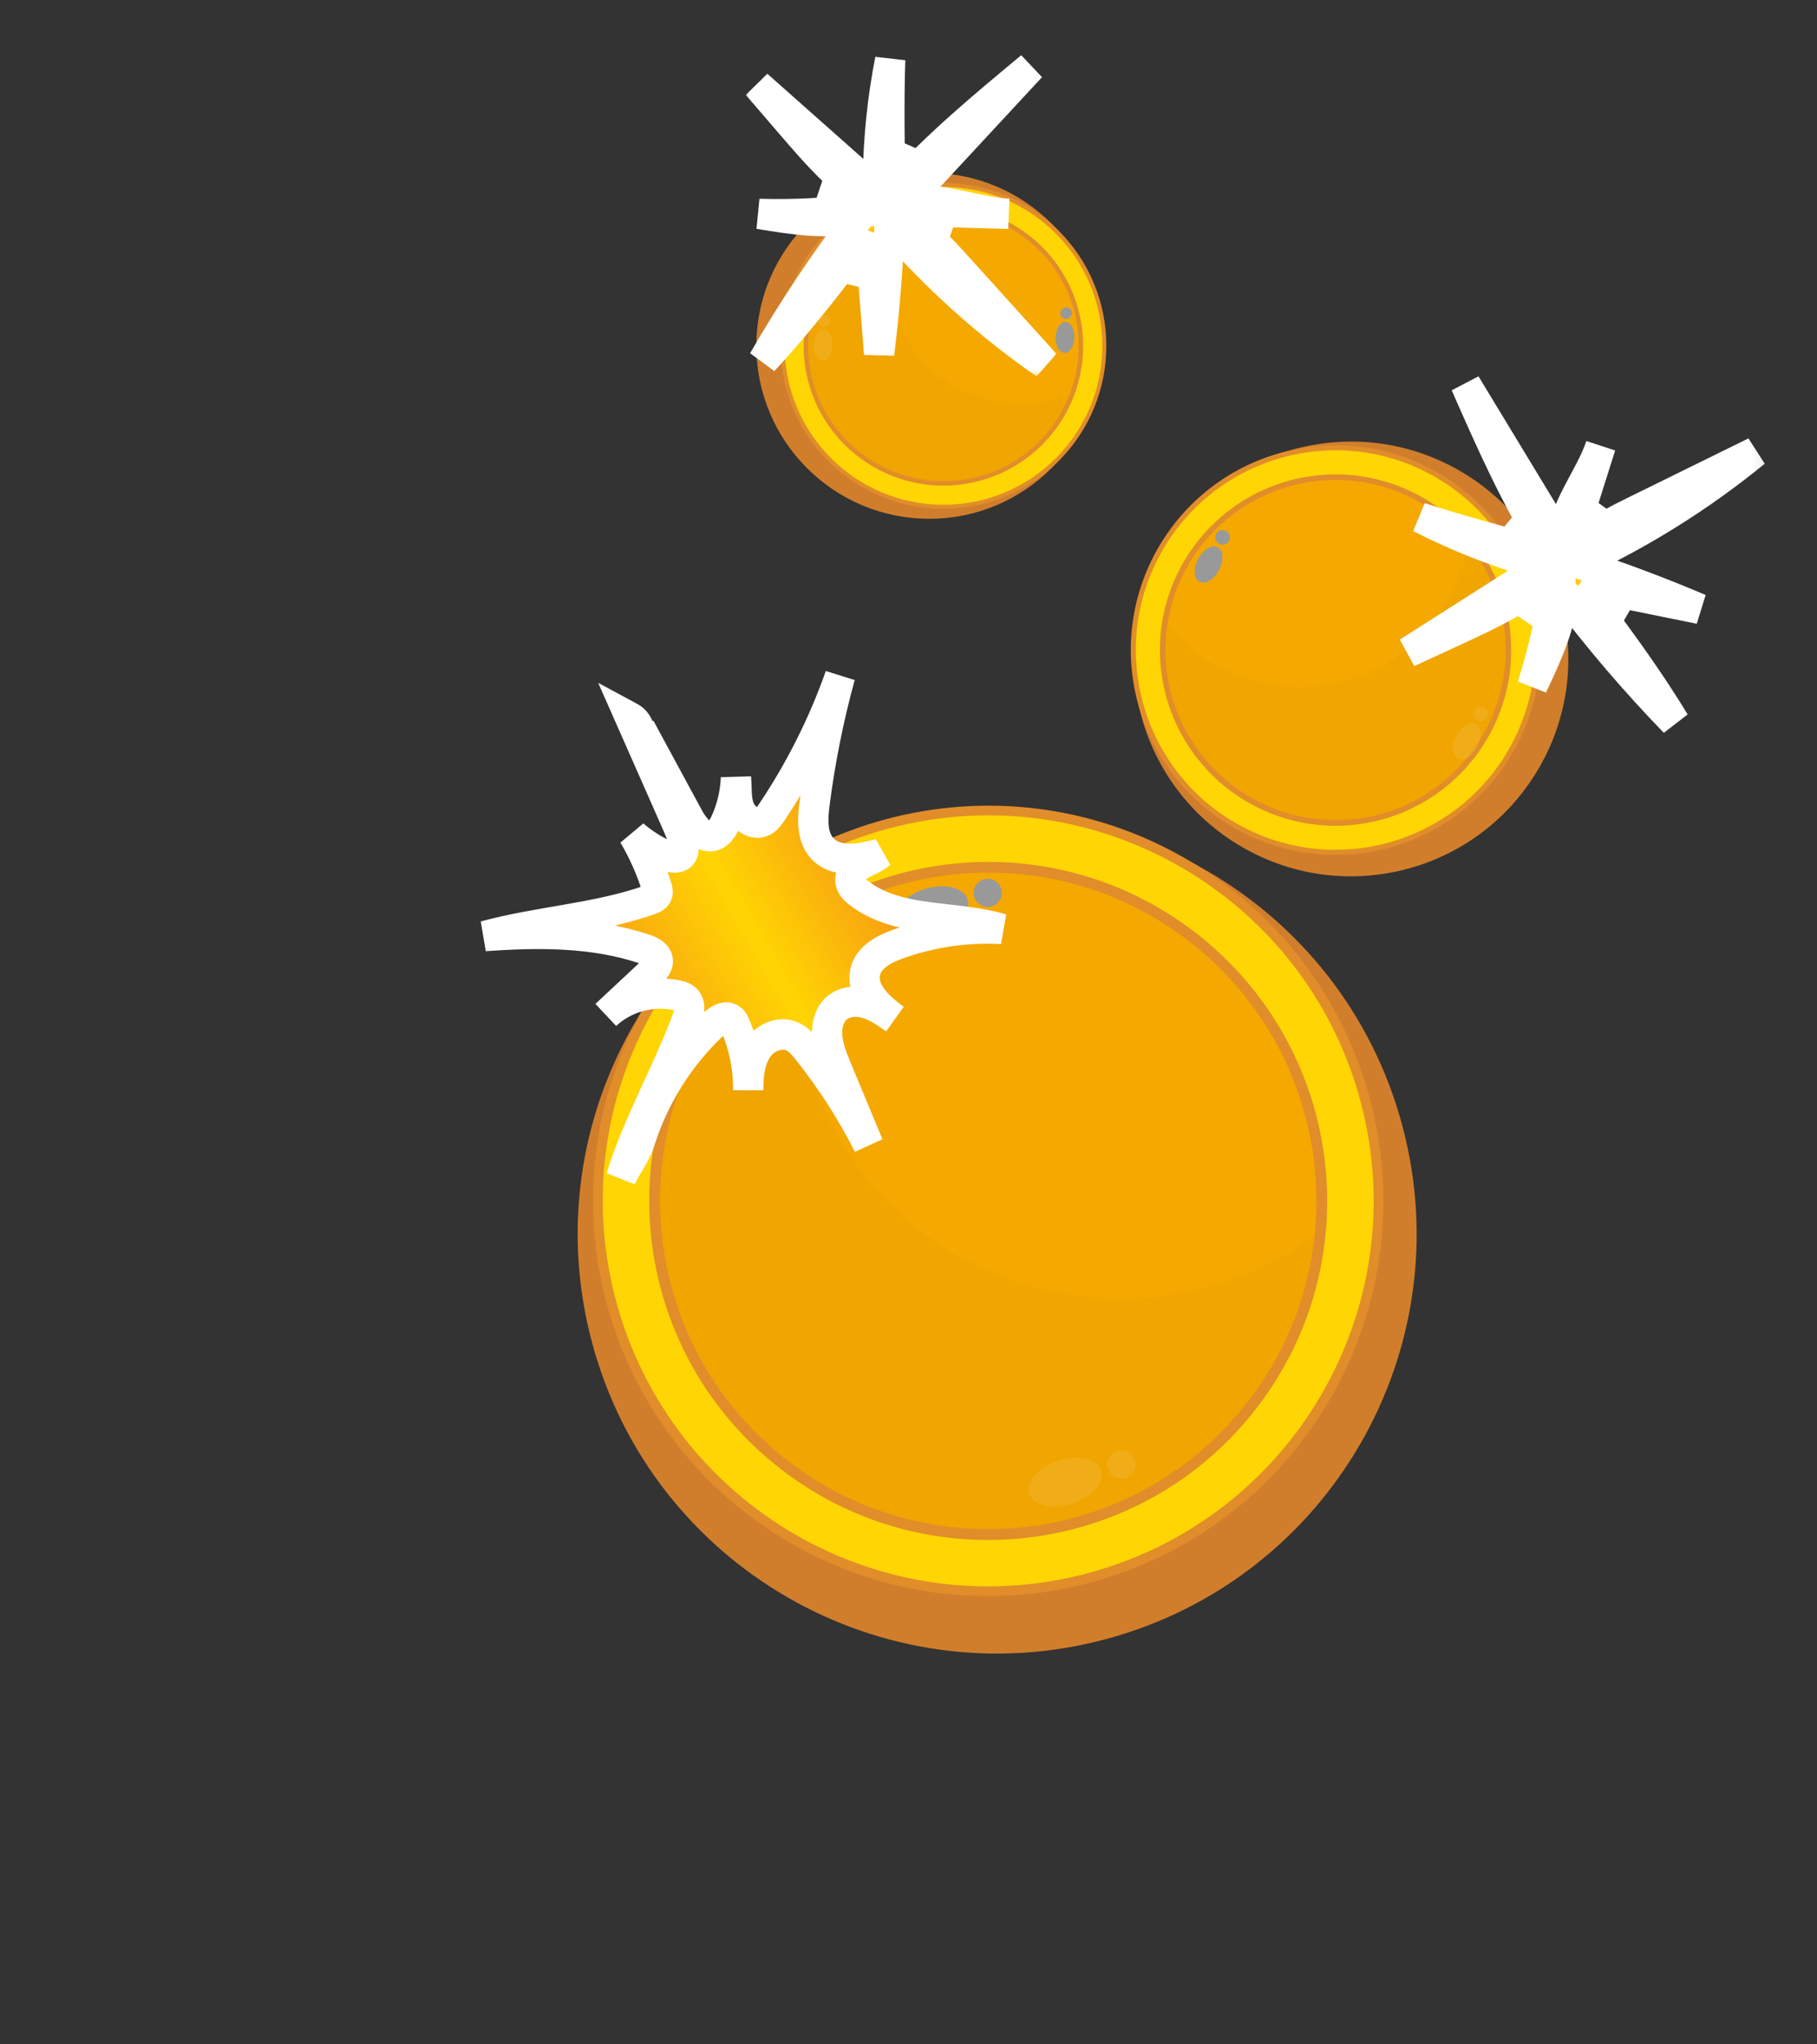 <svg width="120" height="135" viewBox="0 0 120 135" fill="none" xmlns="http://www.w3.org/2000/svg">
<rect x="0" y="0" width="120" height="135" fill="#333333" stroke="none"/>
<path d="M101.652 50.69C105.616 43.826 103.264 35.048 96.399 31.085C89.534 27.122 80.757 29.474 76.793 36.338C72.83 43.203 75.182 51.98 82.047 55.944C88.911 59.907 97.689 57.555 101.652 50.69Z" fill="#D17E2C"/>
<path d="M91.704 55.987C98.916 54.054 103.197 46.641 101.264 39.428C99.331 32.215 91.918 27.935 84.705 29.868C77.492 31.8 73.212 39.214 75.145 46.427C77.077 53.639 84.491 57.92 91.704 55.987Z" fill="#E18D2A"/>
<path d="M99.625 49.521C103.267 43.213 101.105 35.147 94.798 31.505C88.49 27.863 80.424 30.025 76.782 36.333C73.14 42.64 75.302 50.706 81.609 54.348C87.917 57.99 95.983 55.829 99.625 49.521Z" fill="#FFD503"/>
<path d="M99.742 41.714C99.071 35.343 93.362 30.722 86.991 31.392C80.62 32.063 75.998 37.772 76.669 44.143C77.34 50.515 83.049 55.136 89.42 54.465C95.791 53.794 100.413 48.086 99.742 41.714Z" fill="#E18D2A"/>
<path d="M99.37 41.719C98.704 35.552 93.164 31.093 86.997 31.76C80.831 32.427 76.372 37.966 77.038 44.133C77.705 50.3 83.245 54.758 89.412 54.092C95.578 53.425 100.037 47.886 99.37 41.719Z" fill="#F5A800"/>
<g style="mix-blend-mode:multiply" opacity="0.3">
<path d="M99.052 40.02C99.485 41.635 99.551 43.326 99.247 44.97C98.942 46.614 98.275 48.169 97.293 49.522C96.311 50.875 95.04 51.992 93.571 52.791C92.103 53.59 90.474 54.051 88.805 54.14C87.135 54.23 85.467 53.946 83.922 53.308C82.376 52.671 80.992 51.696 79.871 50.456C78.75 49.216 77.921 47.741 77.442 46.139C76.964 44.537 76.849 42.849 77.106 41.197C78.472 42.891 80.3 44.152 82.369 44.826C84.438 45.501 86.658 45.56 88.759 44.997C90.861 44.434 92.754 43.272 94.208 41.654C95.662 40.035 96.615 38.029 96.951 35.88C97.934 37.098 98.649 38.508 99.052 40.02Z" fill="#E49D01"/>
</g>
<g style="mix-blend-mode:screen">
<path d="M79.123 36.92C79.454 36.287 80.028 35.937 80.415 36.134C80.801 36.331 80.838 37.005 80.51 37.635C80.181 38.266 79.605 38.617 79.218 38.42C78.832 38.224 78.793 37.545 79.123 36.92Z" fill="#999999"/>
<path d="M80.314 35.263C80.358 35.179 80.427 35.109 80.51 35.064C80.594 35.018 80.69 34.998 80.785 35.007C80.88 35.015 80.97 35.052 81.045 35.111C81.119 35.171 81.174 35.252 81.203 35.343C81.232 35.434 81.233 35.531 81.207 35.623C81.18 35.715 81.127 35.796 81.054 35.858C80.981 35.919 80.892 35.958 80.797 35.969C80.702 35.98 80.606 35.962 80.521 35.919C80.464 35.89 80.414 35.849 80.373 35.801C80.331 35.752 80.3 35.695 80.281 35.634C80.261 35.573 80.254 35.509 80.26 35.446C80.266 35.382 80.284 35.32 80.314 35.263Z" fill="#999999"/>
</g>
<g style="mix-blend-mode:multiply" opacity="0.3">
<path d="M96.184 48.589C96.515 47.956 97.089 47.606 97.467 47.804C97.846 48.001 97.891 48.675 97.563 49.306C97.234 49.936 96.657 50.288 96.278 50.089C95.9 49.89 95.855 49.219 96.184 48.589Z" fill="#F6BE4F"/>
<path d="M97.374 46.933C97.418 46.849 97.487 46.779 97.57 46.734C97.654 46.688 97.75 46.668 97.845 46.677C97.94 46.685 98.03 46.721 98.105 46.781C98.179 46.841 98.234 46.922 98.263 47.013C98.292 47.103 98.293 47.201 98.266 47.293C98.24 47.384 98.187 47.466 98.114 47.528C98.041 47.59 97.952 47.628 97.857 47.639C97.762 47.65 97.666 47.632 97.581 47.589C97.524 47.56 97.474 47.519 97.432 47.471C97.391 47.422 97.36 47.365 97.341 47.304C97.321 47.243 97.314 47.179 97.32 47.115C97.326 47.052 97.344 46.99 97.374 46.933Z" fill="#F6BE4F"/>
</g>
<path d="M49.953 22.839C49.953 16.532 55.065 11.419 61.372 11.419C67.679 11.419 72.791 16.532 72.791 22.839C72.791 29.145 67.679 34.258 61.372 34.258C55.065 34.258 49.953 29.145 49.953 22.839Z" fill="#D17E2C"/>
<path d="M54.701 30.444C50.5 26.244 50.5 19.432 54.701 15.231C58.902 11.03 65.713 11.03 69.914 15.231C74.115 19.432 74.115 26.244 69.914 30.444C65.713 34.645 58.902 34.645 54.701 30.444Z" fill="#E18D2A"/>
<path d="M51.815 22.839C51.815 17.044 56.513 12.346 62.308 12.346C68.103 12.346 72.801 17.044 72.801 22.839C72.801 28.634 68.103 33.332 62.308 33.332C56.513 33.332 51.815 28.634 51.815 22.839Z" fill="#FFD503"/>
<path d="M54.839 17.412C57.835 13.289 63.607 12.376 67.731 15.372C71.854 18.369 72.767 24.141 69.77 28.265C66.773 32.388 61.001 33.301 56.878 30.304C52.755 27.307 51.842 21.535 54.839 17.412Z" fill="#E18D2A"/>
<path d="M55.094 17.565C58.006 13.581 63.597 12.713 67.581 15.625C71.565 18.538 72.433 24.129 69.521 28.113C66.608 32.097 61.018 32.965 57.034 30.052C53.05 27.14 52.181 21.549 55.094 17.565Z" fill="#F5A800"/>
<g style="mix-blend-mode:multiply" opacity="0.3">
<path d="M55.988 16.521C55.048 17.461 54.329 18.6 53.885 19.854C53.441 21.108 53.282 22.445 53.42 23.767C53.559 25.09 53.99 26.366 54.684 27.5C55.378 28.635 56.317 29.601 57.432 30.326C58.546 31.052 59.809 31.52 61.127 31.696C62.446 31.871 63.787 31.75 65.053 31.342C66.319 30.933 67.477 30.247 68.444 29.334C69.411 28.42 70.162 27.302 70.641 26.062C69.027 26.686 67.265 26.827 65.572 26.469C63.878 26.111 62.325 25.268 61.1 24.044C59.876 22.82 59.034 21.267 58.676 19.573C58.318 17.88 58.459 16.118 59.083 14.503C57.921 14.952 56.867 15.639 55.988 16.521Z" fill="#E49D01"/>
</g>
<g style="mix-blend-mode:screen">
<path d="M70.954 22.311C70.978 21.743 70.722 21.273 70.377 21.255C70.033 21.236 69.739 21.686 69.714 22.252C69.69 22.817 69.947 23.288 70.292 23.306C70.637 23.325 70.933 22.872 70.954 22.311Z" fill="#999999"/>
<path d="M70.795 20.697C70.798 20.621 70.778 20.546 70.739 20.481C70.699 20.416 70.641 20.365 70.572 20.333C70.504 20.301 70.427 20.29 70.352 20.301C70.277 20.313 70.207 20.346 70.151 20.398C70.095 20.449 70.055 20.516 70.037 20.589C70.019 20.663 70.023 20.741 70.048 20.812C70.074 20.884 70.12 20.946 70.181 20.991C70.242 21.036 70.315 21.062 70.391 21.066C70.442 21.069 70.493 21.061 70.541 21.044C70.589 21.026 70.632 21 70.67 20.966C70.708 20.931 70.738 20.89 70.759 20.844C70.781 20.798 70.793 20.748 70.795 20.697Z" fill="#999999"/>
</g>
<g style="mix-blend-mode:multiply" opacity="0.3">
<path d="M54.983 22.824C55.006 22.256 54.75 21.787 54.41 21.773C54.071 21.758 53.772 22.204 53.747 22.769C53.723 23.334 53.98 23.806 54.321 23.82C54.661 23.833 54.958 23.389 54.983 22.824Z" fill="#F6BE4F"/>
<path d="M54.824 21.209C54.827 21.133 54.807 21.058 54.768 20.993C54.728 20.928 54.67 20.876 54.601 20.844C54.532 20.812 54.456 20.802 54.381 20.813C54.306 20.825 54.236 20.858 54.18 20.909C54.123 20.961 54.084 21.027 54.066 21.101C54.047 21.175 54.051 21.252 54.077 21.324C54.103 21.395 54.149 21.457 54.21 21.503C54.271 21.548 54.344 21.574 54.42 21.578C54.471 21.58 54.522 21.573 54.57 21.555C54.617 21.538 54.661 21.512 54.699 21.477C54.736 21.443 54.767 21.402 54.788 21.355C54.81 21.309 54.822 21.259 54.824 21.209Z" fill="#F6BE4F"/>
</g>
<path d="M73.024 108.244C87.8 104.285 96.569 89.097 92.61 74.321C88.651 59.545 73.463 50.776 58.687 54.736C43.91 58.695 35.142 73.883 39.101 88.659C43.06 103.435 58.248 112.204 73.024 108.244Z" fill="#D17E2C"/>
<path d="M52.219 101.897C64.699 109.102 80.657 104.826 87.862 92.346C95.067 79.866 90.792 63.908 78.312 56.703C65.832 49.497 49.873 53.773 42.668 66.253C35.463 78.733 39.739 94.691 52.219 101.897Z" fill="#E18D2A"/>
<path d="M71.851 103.884C85.429 100.246 93.487 86.29 89.849 72.713C86.21 59.135 72.254 51.077 58.677 54.715C45.099 58.353 37.041 72.31 40.679 85.887C44.318 99.465 58.274 107.523 71.851 103.884Z" fill="#FFD503"/>
<path d="M82.666 93.39C90.445 83.78 88.961 69.683 79.351 61.904C69.741 54.125 55.644 55.609 47.865 65.219C40.086 74.829 41.57 88.925 51.18 96.705C60.79 104.484 74.886 103 82.666 93.39Z" fill="#E18D2A"/>
<path d="M82.151 92.889C89.657 83.564 88.182 69.92 78.857 62.415C69.532 54.909 55.888 56.384 48.382 65.709C40.876 75.034 42.351 88.678 51.676 96.184C61.002 103.69 74.646 102.215 82.151 92.889Z" fill="#F5A800"/>
<g style="mix-blend-mode:multiply" opacity="0.3">
<path d="M84.036 90.137C82.422 92.931 80.205 95.329 77.547 97.157C74.888 98.985 71.855 100.196 68.669 100.703C65.483 101.209 62.223 100.998 59.129 100.084C56.035 99.171 53.184 97.578 50.783 95.422C48.383 93.266 46.494 90.601 45.255 87.623C44.016 84.644 43.457 81.426 43.62 78.204C43.783 74.981 44.663 71.836 46.196 68.997C47.729 66.159 49.877 63.698 52.482 61.795C52.034 65.97 52.809 70.185 54.711 73.929C56.614 77.672 59.562 80.783 63.199 82.882C66.835 84.982 71.003 85.98 75.196 85.756C79.389 85.532 83.427 84.095 86.819 81.62C86.498 84.622 85.55 87.524 84.036 90.137Z" fill="#E49D01"/>
</g>
<g style="mix-blend-mode:screen">
<path d="M61.074 58.711C62.39 58.3 63.651 58.604 63.91 59.4C64.169 60.196 63.299 61.167 61.991 61.58C60.682 61.992 59.415 61.684 59.156 60.888C58.898 60.092 59.772 59.113 61.074 58.711Z" fill="#999999"/>
<path d="M64.956 58.073C65.132 58.019 65.32 58.017 65.497 58.069C65.674 58.121 65.831 58.224 65.949 58.366C66.067 58.507 66.141 58.68 66.161 58.863C66.181 59.046 66.146 59.231 66.061 59.395C65.977 59.558 65.845 59.693 65.684 59.782C65.522 59.871 65.338 59.91 65.155 59.895C64.971 59.879 64.796 59.81 64.652 59.695C64.508 59.581 64.401 59.426 64.344 59.251C64.307 59.133 64.293 59.009 64.303 58.886C64.313 58.764 64.348 58.644 64.405 58.534C64.462 58.425 64.54 58.328 64.634 58.248C64.729 58.169 64.838 58.11 64.956 58.073Z" fill="#999999"/>
</g>
<g style="mix-blend-mode:multiply" opacity="0.3">
<path d="M69.897 96.445C71.213 96.033 72.472 96.34 72.719 97.126C72.966 97.912 72.109 98.893 70.8 99.305C69.492 99.718 68.225 99.41 67.979 98.622C67.734 97.833 68.588 96.857 69.897 96.445Z" fill="#F6BE4F"/>
<path d="M73.778 95.809C73.954 95.755 74.143 95.753 74.319 95.805C74.496 95.858 74.653 95.961 74.772 96.102C74.89 96.243 74.963 96.416 74.984 96.6C75.003 96.783 74.969 96.968 74.884 97.131C74.799 97.295 74.668 97.429 74.506 97.518C74.345 97.607 74.161 97.647 73.977 97.631C73.794 97.616 73.619 97.546 73.475 97.432C73.331 97.317 73.224 97.162 73.167 96.987C73.129 96.87 73.115 96.746 73.125 96.623C73.136 96.5 73.17 96.38 73.227 96.271C73.284 96.161 73.362 96.064 73.457 95.985C73.551 95.906 73.661 95.846 73.778 95.809Z" fill="#F6BE4F"/>
</g>
<mask id="path-31-outside-1_1_7167" maskUnits="userSpaceOnUse" x="25.12" y="36.251" width="46.213" height="48.043" fill="black">
<rect fill="white" x="25.12" y="36.251" width="46.213" height="48.043"/>
<path d="M42.273 48.064C43.34 50.036 44.407 52.008 45.474 53.98C45.825 54.627 46.407 55.384 47.098 55.19C47.491 55.079 47.729 54.689 47.9 54.316C48.325 53.385 48.565 52.381 48.605 51.359C48.669 52.026 48.591 52.717 48.821 53.35C49.05 53.982 49.759 54.526 50.357 54.256C50.627 54.133 50.808 53.877 50.974 53.63C52.847 50.835 54.362 47.816 55.483 44.643C54.721 47.413 54.157 50.233 53.794 53.083C53.668 54.078 53.604 55.209 54.264 55.976C55.171 57.03 56.809 56.748 58.115 56.374C57.762 56.703 57.276 56.84 56.86 57.085C56.445 57.329 56.067 57.779 56.177 58.261C56.246 58.566 56.493 58.797 56.742 58.987C59.37 60.989 63.027 60.401 66.165 61.343C63.823 61.216 61.48 61.56 59.273 62.355C58.347 62.689 57.343 63.23 57.136 64.206C56.869 65.461 58.052 66.539 59.102 67.293C58.516 66.879 57.915 66.457 57.231 66.258C56.547 66.059 55.753 66.121 55.233 66.595C54.861 66.935 54.673 67.446 54.633 67.956C54.563 68.872 54.925 69.768 55.281 70.623L57.356 75.613C56.234 73.398 54.889 71.304 53.342 69.362C53.057 69.004 52.75 68.639 52.338 68.448C51.498 68.057 50.476 68.545 49.984 69.317C49.492 70.089 49.414 71.06 49.417 71.988C49.428 70.521 49.137 69.067 48.563 67.717C48.496 67.557 48.418 67.392 48.279 67.29C47.925 67.03 47.453 67.322 47.138 67.615C44.876 69.732 43.197 72.394 42.261 75.347C41.961 76.294 41.444 76.877 41.018 77.77C42.125 74.181 44.028 70.914 45.343 67.402C45.522 66.925 45.657 66.303 45.272 65.96C45.123 65.828 44.926 65.771 44.735 65.728C43.062 65.36 41.244 65.857 40.01 67.02C41.002 66.093 41.993 65.166 42.985 64.239C43.223 64.016 43.482 63.741 43.441 63.41C43.393 63.019 42.967 62.807 42.596 62.681C39.2 61.531 35.556 61.566 32.013 61.813C35.601 60.834 39.404 60.656 42.909 59.421C43.113 59.349 43.34 59.25 43.411 59.043C43.461 58.894 43.416 58.729 43.368 58.577C42.992 57.373 42.477 56.217 41.835 55.132C42.461 55.672 43.16 56.121 43.912 56.466C44.286 56.637 44.8 56.749 45.036 56.418C45.113 56.294 45.153 56.151 45.151 56.005C45.172 55.458 44.945 54.93 44.722 54.426C43.681 52.069 42.64 49.712 41.599 47.356C41.81 47.469 41.983 47.642 42.098 47.853C42.212 48.063 42.263 48.303 42.243 48.541"/>
</mask>
<path d="M42.273 48.064C43.34 50.036 44.407 52.008 45.474 53.98C45.825 54.627 46.407 55.384 47.098 55.19C47.491 55.079 47.729 54.689 47.9 54.316C48.325 53.385 48.565 52.381 48.605 51.359C48.669 52.026 48.591 52.717 48.821 53.35C49.05 53.982 49.759 54.526 50.357 54.256C50.627 54.133 50.808 53.877 50.974 53.63C52.847 50.835 54.362 47.816 55.483 44.643C54.721 47.413 54.157 50.233 53.794 53.083C53.668 54.078 53.604 55.209 54.264 55.976C55.171 57.03 56.809 56.748 58.115 56.374C57.762 56.703 57.276 56.84 56.86 57.085C56.445 57.329 56.067 57.779 56.177 58.261C56.246 58.566 56.493 58.797 56.742 58.987C59.37 60.989 63.027 60.401 66.165 61.343C63.823 61.216 61.48 61.56 59.273 62.355C58.347 62.689 57.343 63.23 57.136 64.206C56.869 65.461 58.052 66.539 59.102 67.293C58.516 66.879 57.915 66.457 57.231 66.258C56.547 66.059 55.753 66.121 55.233 66.595C54.861 66.935 54.673 67.446 54.633 67.956C54.563 68.872 54.925 69.768 55.281 70.623L57.356 75.613C56.234 73.398 54.889 71.304 53.342 69.362C53.057 69.004 52.75 68.639 52.338 68.448C51.498 68.057 50.476 68.545 49.984 69.317C49.492 70.089 49.414 71.06 49.417 71.988C49.428 70.521 49.137 69.067 48.563 67.717C48.496 67.557 48.418 67.392 48.279 67.29C47.925 67.03 47.453 67.322 47.138 67.615C44.876 69.732 43.197 72.394 42.261 75.347C41.961 76.294 41.444 76.877 41.018 77.77C42.125 74.181 44.028 70.914 45.343 67.402C45.522 66.925 45.657 66.303 45.272 65.96C45.123 65.828 44.926 65.771 44.735 65.728C43.062 65.36 41.244 65.857 40.01 67.02C41.002 66.093 41.993 65.166 42.985 64.239C43.223 64.016 43.482 63.741 43.441 63.41C43.393 63.019 42.967 62.807 42.596 62.681C39.2 61.531 35.556 61.566 32.013 61.813C35.601 60.834 39.404 60.656 42.909 59.421C43.113 59.349 43.34 59.25 43.411 59.043C43.461 58.894 43.416 58.729 43.368 58.577C42.992 57.373 42.477 56.217 41.835 55.132C42.461 55.672 43.16 56.121 43.912 56.466C44.286 56.637 44.8 56.749 45.036 56.418C45.113 56.294 45.153 56.151 45.151 56.005C45.172 55.458 44.945 54.93 44.722 54.426C43.681 52.069 42.64 49.712 41.599 47.356C41.81 47.469 41.983 47.642 42.098 47.853C42.212 48.063 42.263 48.303 42.243 48.541" fill="url(#paint0_linear_1_7167)"/>
<path d="M45.474 53.98L46.354 53.504L46.354 53.504L45.474 53.98ZM47.098 55.19L47.369 56.152L47.369 56.152L47.098 55.19ZM47.9 54.316L48.809 54.733L48.81 54.731L47.9 54.316ZM48.605 51.359L49.6 51.263L47.606 51.319L48.605 51.359ZM50.357 54.256L50.769 55.167L50.769 55.167L50.357 54.256ZM50.974 53.63L51.804 54.187L51.804 54.187L50.974 53.63ZM55.483 44.643L56.447 44.908L54.54 44.31L55.483 44.643ZM53.794 53.083L54.786 53.209L54.786 53.209L53.794 53.083ZM54.264 55.976L55.022 55.324L55.022 55.324L54.264 55.976ZM58.115 56.374L58.797 57.105L57.839 55.413L58.115 56.374ZM56.177 58.261L57.152 58.039L57.152 58.039L56.177 58.261ZM56.742 58.987L57.348 58.191L57.348 58.191L56.742 58.987ZM66.165 61.343L66.111 62.342L66.453 60.385L66.165 61.343ZM59.273 62.355L58.934 61.414L58.933 61.414L59.273 62.355ZM57.136 64.206L56.158 63.998L56.158 63.998L57.136 64.206ZM59.102 67.293L58.525 68.109L59.685 66.48L59.102 67.293ZM55.233 66.595L54.559 65.856L54.559 65.856L55.233 66.595ZM54.633 67.956L55.63 68.033L55.63 68.033L54.633 67.956ZM55.281 70.623L56.204 70.239L55.281 70.623ZM57.356 75.613L56.464 76.065L58.279 75.229L57.356 75.613ZM53.342 69.362L54.124 68.739L54.124 68.739L53.342 69.362ZM52.338 68.448L51.916 69.355L51.916 69.355L52.338 68.448ZM49.417 71.988L48.417 71.991L50.417 71.995L49.417 71.988ZM48.563 67.717L49.484 67.326L49.484 67.326L48.563 67.717ZM48.279 67.29L48.871 66.484L48.871 66.484L48.279 67.29ZM47.138 67.615L46.457 66.883L46.455 66.885L47.138 67.615ZM42.261 75.347L43.215 75.649L43.215 75.649L42.261 75.347ZM41.018 77.77L40.062 77.476L41.92 78.201L41.018 77.77ZM45.343 67.402L46.279 67.752L46.279 67.752L45.343 67.402ZM45.272 65.96L45.937 65.213L45.937 65.213L45.272 65.96ZM44.735 65.728L44.95 64.752L44.95 64.752L44.735 65.728ZM40.01 67.02L39.324 66.292L40.693 67.75L40.01 67.02ZM42.985 64.239L42.302 63.509L42.302 63.509L42.985 64.239ZM43.441 63.41L42.449 63.531L42.449 63.531L43.441 63.41ZM42.596 62.681L42.275 63.629L42.275 63.629L42.596 62.681ZM32.013 61.813L31.75 60.848L32.083 62.81L32.013 61.813ZM42.909 59.421L42.576 58.478L42.576 58.478L42.909 59.421ZM43.411 59.043L44.357 59.365L44.357 59.365L43.411 59.043ZM43.368 58.577L44.323 58.279L44.323 58.278L43.368 58.577ZM41.835 55.132L42.488 54.374L40.974 55.641L41.835 55.132ZM43.912 56.466L43.495 57.375L43.496 57.375L43.912 56.466ZM45.036 56.418L45.85 56.999L45.868 56.974L45.884 56.949L45.036 56.418ZM45.151 56.005L44.152 55.966L44.151 55.994L44.151 56.021L45.151 56.005ZM44.722 54.426L45.637 54.022L45.637 54.022L44.722 54.426ZM41.599 47.356L42.073 46.475L39.507 45.093L40.684 47.76L41.599 47.356ZM41.393 48.54C42.46 50.512 43.528 52.484 44.595 54.456L46.354 53.504C45.286 51.532 44.219 49.56 43.152 47.588L41.393 48.54ZM44.595 54.456C44.793 54.821 45.091 55.289 45.493 55.647C45.897 56.007 46.559 56.38 47.369 56.152L46.827 54.227C46.945 54.194 46.971 54.286 46.824 54.154C46.674 54.02 46.506 53.785 46.354 53.504L44.595 54.456ZM47.369 56.152C48.243 55.906 48.642 55.096 48.809 54.733L46.991 53.899C46.92 54.055 46.86 54.156 46.81 54.216C46.765 54.271 46.768 54.244 46.827 54.227L47.369 56.152ZM48.81 54.731C49.289 53.682 49.559 52.55 49.604 51.398L47.606 51.319C47.571 52.211 47.362 53.088 46.991 53.9L48.81 54.731ZM47.609 51.454C47.64 51.77 47.63 51.989 47.652 52.419C47.671 52.787 47.715 53.235 47.881 53.691L49.761 53.008C49.697 52.832 49.665 52.618 49.65 52.316C49.637 52.075 49.634 51.614 49.6 51.263L47.609 51.454ZM47.881 53.691C48.07 54.212 48.444 54.681 48.908 54.981C49.375 55.283 50.067 55.485 50.769 55.167L49.944 53.345C49.986 53.326 50.026 53.325 50.044 53.328C50.055 53.33 50.036 53.329 49.993 53.301C49.951 53.274 49.902 53.231 49.856 53.173C49.81 53.115 49.779 53.057 49.761 53.008L47.881 53.691ZM50.769 55.167C51.337 54.91 51.661 54.401 51.804 54.187L50.144 53.073C50.06 53.197 50.009 53.268 49.963 53.319C49.921 53.365 49.916 53.358 49.944 53.345L50.769 55.167ZM51.804 54.187C53.725 51.322 55.277 48.228 56.426 44.976L54.54 44.31C53.447 47.404 51.97 50.348 50.143 53.073L51.804 54.187ZM54.519 44.378C53.745 47.193 53.171 50.06 52.802 52.957L54.786 53.209C55.143 50.406 55.698 47.632 56.447 44.908L54.519 44.378ZM52.802 52.956C52.737 53.468 52.676 54.094 52.739 54.715C52.803 55.345 52.999 56.04 53.506 56.629L55.022 55.324C54.869 55.146 54.767 54.891 54.729 54.515C54.69 54.13 54.725 53.692 54.786 53.209L52.802 52.956ZM53.506 56.629C54.209 57.445 55.165 57.692 56.019 57.71C56.859 57.728 57.712 57.53 58.39 57.335L57.839 55.413C57.212 55.592 56.593 55.722 56.061 55.711C55.542 55.7 55.226 55.561 55.022 55.324L53.506 56.629ZM57.432 55.643C57.368 55.703 57.268 55.767 57.073 55.862C56.921 55.936 56.605 56.075 56.353 56.223L57.367 57.947C57.531 57.851 57.666 57.798 57.949 57.66C58.189 57.543 58.508 57.374 58.797 57.105L57.432 55.643ZM56.353 56.223C56.04 56.407 55.717 56.68 55.484 57.037C55.247 57.401 55.071 57.909 55.202 58.482L57.152 58.039C57.161 58.077 57.158 58.113 57.153 58.135C57.149 58.153 57.145 58.151 57.159 58.13C57.173 58.109 57.198 58.078 57.237 58.042C57.275 58.007 57.32 57.974 57.367 57.947L56.353 56.223ZM55.202 58.482C55.357 59.165 55.876 59.584 56.136 59.782L57.348 58.191C57.247 58.115 57.188 58.06 57.155 58.02C57.124 57.983 57.141 57.991 57.152 58.039L55.202 58.482ZM56.136 59.782C57.667 60.949 59.458 61.328 61.129 61.554C62.877 61.79 64.409 61.86 65.878 62.301L66.453 60.385C64.783 59.884 62.918 59.777 61.396 59.572C59.797 59.355 58.446 59.028 57.348 58.191L56.136 59.782ZM66.22 60.344C63.744 60.21 61.267 60.573 58.934 61.414L59.611 63.295C61.693 62.546 63.903 62.221 66.111 62.342L66.22 60.344ZM58.933 61.414C58.428 61.596 57.838 61.857 57.329 62.244C56.812 62.638 56.326 63.205 56.158 63.998L58.114 64.413C58.153 64.23 58.272 64.04 58.541 63.835C58.817 63.625 59.191 63.447 59.613 63.295L58.933 61.414ZM56.158 63.998C55.942 65.016 56.338 65.893 56.828 66.54C57.313 67.183 57.969 67.71 58.519 68.105L59.685 66.48C59.185 66.121 58.724 65.733 58.423 65.334C58.126 64.941 58.064 64.651 58.114 64.413L56.158 63.998ZM59.679 66.476C59.117 66.079 58.382 65.552 57.511 65.298L56.952 67.218C57.448 67.363 57.915 67.678 58.525 68.109L59.679 66.476ZM57.511 65.298C56.629 65.041 55.426 65.065 54.559 65.856L55.907 67.334C56.079 67.177 56.466 67.077 56.952 67.218L57.511 65.298ZM54.559 65.856C53.944 66.418 53.689 67.201 53.636 67.879L55.63 68.033C55.657 67.691 55.778 67.452 55.907 67.334L54.559 65.856ZM53.636 67.879C53.544 69.073 54.018 70.192 54.357 71.007L56.204 70.239C55.832 69.345 55.581 68.67 55.63 68.033L53.636 67.879ZM54.357 71.007L56.433 75.997L58.279 75.229L56.204 70.239L54.357 71.007ZM58.248 75.161C57.095 72.886 55.713 70.734 54.124 68.739L52.56 69.986C54.065 71.874 55.373 73.911 56.464 76.065L58.248 75.161ZM54.124 68.739C53.853 68.399 53.414 67.846 52.759 67.541L51.916 69.355C52.085 69.433 52.26 69.609 52.56 69.986L54.124 68.739ZM52.759 67.541C51.317 66.87 49.803 67.739 49.141 68.779L50.828 69.854C51.148 69.351 51.68 69.245 51.916 69.355L52.759 67.541ZM49.141 68.779C48.481 69.815 48.414 71.047 48.417 71.991L50.417 71.985C50.414 71.073 50.504 70.362 50.828 69.854L49.141 68.779ZM50.417 71.995C50.428 70.391 50.111 68.802 49.484 67.326L47.643 68.108C48.163 69.332 48.427 70.65 48.417 71.981L50.417 71.995ZM49.484 67.326C49.426 67.189 49.26 66.769 48.871 66.484L47.688 68.096C47.654 68.071 47.63 68.047 47.615 68.03C47.608 68.022 47.603 68.015 47.6 68.01C47.596 68.006 47.595 68.003 47.595 68.003C47.595 68.003 47.596 68.005 47.599 68.01C47.601 68.014 47.604 68.021 47.609 68.03C47.618 68.049 47.628 68.073 47.643 68.108L49.484 67.326ZM48.871 66.484C48.321 66.081 47.722 66.164 47.337 66.311C46.966 66.453 46.66 66.694 46.457 66.883L47.819 68.347C47.869 68.301 47.919 68.261 47.965 68.229C48.012 68.196 48.042 68.183 48.051 68.179C48.061 68.176 48.023 68.192 47.95 68.189C47.911 68.187 47.865 68.18 47.816 68.163C47.767 68.146 47.724 68.123 47.688 68.096L48.871 66.484ZM46.455 66.885C44.068 69.119 42.295 71.929 41.308 75.045L43.215 75.649C44.098 72.86 45.685 70.345 47.821 68.345L46.455 66.885ZM41.308 75.045C41.191 75.413 41.031 75.721 40.824 76.073C40.626 76.41 40.352 76.842 40.115 77.34L41.92 78.201C42.109 77.805 42.307 77.499 42.549 77.084C42.783 76.686 43.031 76.228 43.215 75.649L41.308 75.045ZM41.973 78.065C42.507 76.338 43.235 74.674 44.012 72.973C44.782 71.288 45.606 69.55 46.279 67.752L44.407 67.051C43.765 68.765 42.98 70.418 42.193 72.142C41.413 73.85 40.637 75.614 40.062 77.476L41.973 78.065ZM46.279 67.752C46.384 67.474 46.505 67.08 46.518 66.661C46.532 66.233 46.43 65.652 45.937 65.213L44.607 66.706C44.562 66.667 44.535 66.619 44.524 66.584C44.514 66.557 44.521 66.557 44.519 66.599C44.518 66.641 44.51 66.704 44.49 66.787C44.47 66.869 44.441 66.958 44.407 67.051L46.279 67.752ZM45.937 65.213C45.578 64.894 45.151 64.796 44.95 64.752L44.52 66.705C44.557 66.713 44.586 66.721 44.61 66.727C44.633 66.734 44.647 66.739 44.654 66.741C44.67 66.747 44.644 66.74 44.607 66.706L45.937 65.213ZM44.95 64.752C42.958 64.313 40.802 64.9 39.324 66.292L40.696 67.748C41.686 66.814 43.166 66.407 44.52 66.705L44.95 64.752ZM40.693 67.75C41.684 66.823 42.676 65.897 43.667 64.97L42.302 63.509C41.31 64.436 40.319 65.362 39.327 66.289L40.693 67.75ZM43.667 64.97C43.794 64.851 43.996 64.657 44.157 64.409C44.324 64.15 44.492 63.764 44.434 63.289L42.449 63.531C42.441 63.465 42.449 63.407 42.461 63.366C42.472 63.328 42.483 63.313 42.478 63.322C42.472 63.33 42.457 63.352 42.425 63.386C42.393 63.421 42.353 63.46 42.302 63.509L43.667 64.97ZM44.434 63.289C44.365 62.726 44.023 62.356 43.734 62.142C43.453 61.934 43.139 61.809 42.917 61.734L42.275 63.629C42.343 63.651 42.403 63.675 42.452 63.698C42.503 63.722 42.532 63.74 42.545 63.75C42.558 63.76 42.541 63.75 42.516 63.713C42.487 63.671 42.458 63.608 42.449 63.531L44.434 63.289ZM42.917 61.734C39.321 60.516 35.507 60.567 31.944 60.815L32.083 62.81C35.605 62.565 39.08 62.546 42.275 63.629L42.917 61.734ZM32.276 62.778C34.013 62.304 35.8 62.024 37.664 61.698C39.505 61.377 41.403 61.012 43.241 60.364L42.576 58.478C40.909 59.066 39.154 59.407 37.32 59.728C35.509 60.045 33.601 60.343 31.75 60.848L32.276 62.778ZM43.241 60.364C43.356 60.324 43.56 60.249 43.758 60.119C43.964 59.984 44.227 59.748 44.357 59.365L42.464 58.72C42.524 58.544 42.638 58.462 42.662 58.446C42.675 58.438 42.676 58.438 42.659 58.446C42.642 58.454 42.616 58.464 42.576 58.478L43.241 60.364ZM44.357 59.365C44.528 58.862 44.357 58.386 44.323 58.279L42.414 58.875C42.425 58.909 42.43 58.928 42.434 58.943C42.438 58.957 42.437 58.958 42.436 58.948C42.434 58.932 42.423 58.841 42.464 58.72L44.357 59.365ZM44.323 58.278C43.923 57.001 43.377 55.774 42.696 54.622L40.974 55.641C41.578 56.66 42.061 57.745 42.414 58.875L44.323 58.278ZM41.182 55.889C41.879 56.49 42.658 56.991 43.495 57.375L44.329 55.557C43.663 55.251 43.043 54.853 42.488 54.374L41.182 55.889ZM43.496 57.375C43.747 57.49 44.102 57.615 44.487 57.63C44.88 57.645 45.463 57.541 45.85 56.999L44.222 55.837C44.285 55.748 44.373 55.687 44.456 55.656C44.527 55.628 44.572 55.632 44.565 55.631C44.56 55.631 44.533 55.629 44.483 55.615C44.436 55.601 44.382 55.581 44.328 55.557L43.496 57.375ZM45.884 56.949C46.064 56.661 46.156 56.327 46.151 55.988L44.151 56.021C44.15 55.974 44.163 55.928 44.188 55.888L45.884 56.949ZM46.15 56.043C46.181 55.227 45.843 54.489 45.637 54.022L43.807 54.83C44.046 55.372 44.162 55.688 44.152 55.966L46.15 56.043ZM45.637 54.022C44.596 51.665 43.555 49.309 42.514 46.952L40.684 47.76C41.725 50.117 42.766 52.473 43.807 54.83L45.637 54.022ZM41.125 48.236C41.165 48.258 41.197 48.29 41.219 48.33L42.977 47.375C42.769 46.994 42.455 46.681 42.073 46.475L41.125 48.236ZM41.219 48.33C41.241 48.37 41.25 48.415 41.246 48.46L43.24 48.623C43.275 48.19 43.184 47.757 42.977 47.375L41.219 48.33Z" fill="white" mask="url(#path-31-outside-1_1_7167)"/>
<mask id="path-33-outside-2_1_7167" maskUnits="userSpaceOnUse" x="49.014" y="2.945" width="21" height="22" fill="black">
<rect fill="white" x="49.014" y="2.945" width="21" height="22"/>
<path d="M57.98 11.789C58.012 9.155 58.283 6.529 58.789 3.945C58.701 6.714 58.744 9.485 58.787 12.255C59.021 11.348 59.395 10.484 59.896 9.696C59.636 10.675 59.375 11.655 59.115 12.634C61.822 9.615 64.96 7.01 68.085 4.417C65.304 7.415 62.523 10.413 59.742 13.411C61.995 12.861 64.297 13.998 66.614 14.118C64.449 14.058 62.284 13.997 60.118 13.937C60.973 14.399 61.827 14.862 62.681 15.324L60.133 14.814C61.294 15.486 62.21 16.494 63.107 17.486C65.08 19.669 67.054 21.852 69.027 24.035C65.237 21.401 61.786 18.297 58.754 14.793C58.644 17.657 58.412 20.514 58.06 23.362C57.883 21.099 57.706 18.837 57.529 16.574C57.258 17.333 56.988 18.092 56.717 18.851C56.888 17.711 57.059 16.572 57.229 15.432C55.055 18.302 52.861 21.184 50.406 23.823C52.291 20.556 54.378 17.413 56.654 14.412C54.505 14.837 52.286 14.48 50.124 14.123C52.399 14.192 54.676 14.074 56.932 13.769C56.207 13.035 55.21 12.642 54.244 12.268C55.24 12.554 56.237 12.84 57.234 13.126C56.455 12.544 55.713 11.912 55.013 11.234C54.008 10.261 53.095 9.2 52.184 8.141C51.461 7.3 50.737 6.459 50.014 5.618C52.673 7.976 55.332 10.334 57.99 12.693C58.042 12.342 58.041 11.985 57.987 11.634"/>
</mask>
<path d="M57.98 11.789C58.012 9.155 58.283 6.529 58.789 3.945C58.701 6.714 58.744 9.485 58.787 12.255C59.021 11.348 59.395 10.484 59.896 9.696C59.636 10.675 59.375 11.655 59.115 12.634C61.822 9.615 64.96 7.01 68.085 4.417C65.304 7.415 62.523 10.413 59.742 13.411C61.995 12.861 64.297 13.998 66.614 14.118C64.449 14.058 62.284 13.997 60.118 13.937C60.973 14.399 61.827 14.862 62.681 15.324L60.133 14.814C61.294 15.486 62.21 16.494 63.107 17.486C65.08 19.669 67.054 21.852 69.027 24.035C65.237 21.401 61.786 18.297 58.754 14.793C58.644 17.657 58.412 20.514 58.06 23.362C57.883 21.099 57.706 18.837 57.529 16.574C57.258 17.333 56.988 18.092 56.717 18.851C56.888 17.711 57.059 16.572 57.229 15.432C55.055 18.302 52.861 21.184 50.406 23.823C52.291 20.556 54.378 17.413 56.654 14.412C54.505 14.837 52.286 14.48 50.124 14.123C52.399 14.192 54.676 14.074 56.932 13.769C56.207 13.035 55.21 12.642 54.244 12.268C55.24 12.554 56.237 12.84 57.234 13.126C56.455 12.544 55.713 11.912 55.013 11.234C54.008 10.261 53.095 9.2 52.184 8.141C51.461 7.3 50.737 6.459 50.014 5.618C52.673 7.976 55.332 10.334 57.99 12.693C58.042 12.342 58.041 11.985 57.987 11.634" fill="url(#paint1_linear_1_7167)"/>
<path d="M58.789 3.945L59.789 3.977L57.808 3.753L58.789 3.945ZM58.787 12.255L57.787 12.27L59.755 12.505L58.787 12.255ZM59.896 9.696L60.862 9.953L59.052 9.16L59.896 9.696ZM59.115 12.634L58.148 12.377L59.859 13.302L59.115 12.634ZM68.085 4.417L68.818 5.097L67.447 3.647L68.085 4.417ZM59.742 13.411L59.009 12.731L56.744 15.172L59.979 14.382L59.742 13.411ZM66.614 14.118L66.586 15.118L66.666 13.12L66.614 14.118ZM60.118 13.937L60.146 12.937L59.642 14.816L60.118 13.937ZM62.681 15.324L62.485 16.305L63.157 14.445L62.681 15.324ZM60.133 14.814L60.33 13.834L59.632 15.68L60.133 14.814ZM63.107 17.486L63.849 16.815L63.849 16.815L63.107 17.486ZM69.027 24.035L68.457 24.856L69.769 23.364L69.027 24.035ZM58.754 14.793L59.51 14.139L57.852 12.223L57.755 14.755L58.754 14.793ZM58.06 23.362L57.063 23.44L59.053 23.485L58.06 23.362ZM57.529 16.574L58.526 16.496L56.587 16.238L57.529 16.574ZM56.717 18.851L55.728 18.703L57.659 19.187L56.717 18.851ZM57.229 15.432L58.218 15.58L56.432 14.828L57.229 15.432ZM50.406 23.823L49.539 23.324L51.138 24.505L50.406 23.823ZM56.654 14.412L57.451 15.017L59.04 12.921L56.46 13.431L56.654 14.412ZM50.124 14.123L50.155 13.123L49.961 15.109L50.124 14.123ZM56.932 13.769L57.066 14.76L59.052 14.491L57.643 13.066L56.932 13.769ZM54.244 12.268L54.52 11.307L53.883 13.201L54.244 12.268ZM57.234 13.126L56.958 14.088L57.833 12.326L57.234 13.126ZM55.013 11.234L54.318 11.953L54.318 11.953L55.013 11.234ZM52.184 8.141L51.426 8.793L51.426 8.793L52.184 8.141ZM50.014 5.618L50.677 4.87L49.255 6.27L50.014 5.618ZM57.99 12.693L57.327 13.441L58.712 14.669L58.98 12.837L57.99 12.693ZM58.98 11.801C59.012 9.227 59.276 6.662 59.771 4.138L57.808 3.753C57.29 6.396 57.013 9.082 56.981 11.777L58.98 11.801ZM57.79 3.913C57.701 6.71 57.744 9.504 57.787 12.27L59.787 12.239C59.744 9.465 59.701 6.718 59.789 3.977L57.79 3.913ZM59.755 12.505C59.963 11.698 60.296 10.931 60.74 10.232L59.052 9.16C58.495 10.036 58.079 10.997 57.819 12.005L59.755 12.505ZM58.93 9.439C58.669 10.418 58.409 11.398 58.148 12.377L60.081 12.891C60.342 11.912 60.602 10.932 60.862 9.953L58.93 9.439ZM59.859 13.302C62.509 10.347 65.589 7.787 68.724 5.186L67.447 3.647C64.331 6.232 61.134 8.883 58.37 11.967L59.859 13.302ZM67.352 3.736C64.571 6.735 61.79 9.733 59.009 12.731L60.475 14.091C63.256 11.093 66.037 8.095 68.818 5.097L67.352 3.736ZM59.979 14.382C60.88 14.162 61.836 14.268 62.957 14.493C64.012 14.706 65.306 15.052 66.562 15.117L66.666 13.12C65.605 13.065 64.589 12.782 63.351 12.533C62.178 12.297 60.856 12.109 59.505 12.439L59.979 14.382ZM66.642 13.119C64.477 13.058 62.312 12.998 60.146 12.937L60.09 14.937C62.256 14.997 64.421 15.057 66.586 15.118L66.642 13.119ZM59.642 14.816C60.497 15.279 61.351 15.741 62.205 16.204L63.157 14.445C62.303 13.982 61.449 13.52 60.594 13.057L59.642 14.816ZM62.878 14.344L60.33 13.834L59.937 15.795L62.485 16.305L62.878 14.344ZM59.632 15.68C60.635 16.26 61.451 17.145 62.365 18.157L63.849 16.815C62.97 15.843 61.953 14.712 60.635 13.949L59.632 15.68ZM62.365 18.157C64.338 20.34 66.312 22.523 68.285 24.706L69.769 23.364C67.796 21.181 65.822 18.998 63.849 16.815L62.365 18.157ZM69.598 23.214C65.876 20.628 62.487 17.579 59.51 14.139L57.998 15.447C61.084 19.014 64.597 22.175 68.457 24.856L69.598 23.214ZM57.755 14.755C57.645 17.591 57.416 20.419 57.068 23.239L59.053 23.485C59.408 20.608 59.642 17.724 59.753 14.832L57.755 14.755ZM59.057 23.284C58.88 21.021 58.703 18.759 58.526 16.496L56.532 16.652C56.709 18.915 56.886 21.177 57.063 23.44L59.057 23.284ZM56.587 16.238C56.317 16.997 56.046 17.756 55.775 18.515L57.659 19.187C57.93 18.428 58.2 17.669 58.471 16.91L56.587 16.238ZM57.706 18.999C57.877 17.86 58.047 16.72 58.218 15.58L56.24 15.284C56.069 16.424 55.899 17.563 55.728 18.703L57.706 18.999ZM56.432 14.828C54.254 17.703 52.089 20.546 49.673 23.142L51.138 24.505C53.633 21.823 55.856 18.901 58.026 16.035L56.432 14.828ZM51.272 24.323C53.136 21.092 55.2 17.983 57.451 15.017L55.857 13.808C53.556 16.841 51.446 20.02 49.539 23.324L51.272 24.323ZM56.46 13.431C54.518 13.815 52.479 13.498 50.287 13.136L49.961 15.109C52.092 15.462 54.492 15.859 56.848 15.393L56.46 13.431ZM50.093 15.122C52.424 15.194 54.755 15.072 57.066 14.76L56.798 12.778C54.596 13.076 52.375 13.191 50.155 13.123L50.093 15.122ZM57.643 13.066C56.743 12.155 55.536 11.695 54.605 11.335L53.883 13.201C54.884 13.588 55.671 13.915 56.221 14.472L57.643 13.066ZM53.968 13.229C54.965 13.515 55.961 13.802 56.958 14.088L57.51 12.165C56.513 11.879 55.516 11.593 54.52 11.307L53.968 13.229ZM57.833 12.326C57.088 11.768 56.378 11.164 55.708 10.516L54.318 11.953C55.048 12.66 55.822 13.319 56.635 13.927L57.833 12.326ZM55.709 10.516C54.742 9.58 53.858 8.554 52.942 7.489L51.426 8.793C52.332 9.847 53.274 10.943 54.318 11.953L55.709 10.516ZM52.942 7.489C52.219 6.648 51.495 5.807 50.772 4.966L49.255 6.27C49.979 7.111 50.703 7.952 51.426 8.793L52.942 7.489ZM49.35 6.366C52.009 8.724 54.668 11.082 57.327 13.441L58.654 11.944C55.995 9.586 53.336 7.228 50.677 4.87L49.35 6.366ZM58.98 12.837C59.046 12.388 59.044 11.931 58.975 11.482L56.998 11.786C57.037 12.039 57.038 12.295 57.001 12.548L58.98 12.837Z" fill="white" mask="url(#path-33-outside-2_1_7167)"/>
<mask id="path-35-outside-3_1_7167" maskUnits="userSpaceOnUse" x="90.142" y="23.112" width="26.918" height="26.23" fill="black">
<rect fill="white" x="90.142" y="23.112" width="26.918" height="26.23"/>
<path d="M101.106 37.11C98.582 36.357 96.131 35.376 93.786 34.18C96.424 35.025 99.1 35.744 101.776 36.462C100.967 35.988 100.24 35.392 99.619 34.694C100.49 35.213 101.36 35.732 102.231 36.251C100.07 32.82 98.425 29.087 96.79 25.37C98.909 28.867 101.029 32.364 103.149 35.861C103.238 33.544 104.964 31.642 105.715 29.447C105.063 31.512 104.411 33.578 103.758 35.644C104.438 34.949 105.117 34.254 105.796 33.56L104.606 35.87C105.571 34.938 106.792 34.334 107.991 33.744C110.632 32.445 113.273 31.146 115.914 29.847C112.341 32.77 108.408 35.236 104.208 37.191C106.932 38.083 109.615 39.089 112.257 40.209C110.033 39.758 107.808 39.308 105.584 38.857C106.24 39.326 106.895 39.794 107.551 40.263C106.502 39.786 105.453 39.309 104.403 38.832C106.567 41.71 108.737 44.611 110.601 47.696C107.976 44.987 105.526 42.117 103.265 39.106C103.084 41.289 102.132 43.325 101.195 45.305C101.886 43.137 102.397 40.915 102.723 38.661C101.818 39.157 101.166 40.008 100.542 40.835C101.091 39.955 101.639 39.075 102.188 38.195C101.414 38.784 100.602 39.324 99.759 39.812C98.548 40.511 97.277 41.098 96.008 41.683C95.001 42.148 93.994 42.613 92.986 43.078C95.984 41.168 98.981 39.258 101.978 37.349C101.655 37.203 101.311 37.106 100.96 37.062"/>
</mask>
<path d="M101.106 37.11C98.582 36.357 96.131 35.376 93.786 34.18C96.424 35.025 99.1 35.744 101.776 36.462C100.967 35.988 100.24 35.392 99.619 34.694C100.49 35.213 101.36 35.732 102.231 36.251C100.07 32.82 98.425 29.087 96.79 25.37C98.909 28.867 101.029 32.364 103.149 35.861C103.238 33.544 104.964 31.642 105.715 29.447C105.063 31.512 104.411 33.578 103.758 35.644C104.438 34.949 105.117 34.254 105.796 33.56L104.606 35.87C105.571 34.938 106.792 34.334 107.991 33.744C110.632 32.445 113.273 31.146 115.914 29.847C112.341 32.77 108.408 35.236 104.208 37.191C106.932 38.083 109.615 39.089 112.257 40.209C110.033 39.758 107.808 39.308 105.584 38.857C106.24 39.326 106.895 39.794 107.551 40.263C106.502 39.786 105.453 39.309 104.403 38.832C106.567 41.71 108.737 44.611 110.601 47.696C107.976 44.987 105.526 42.117 103.265 39.106C103.084 41.289 102.132 43.325 101.195 45.305C101.886 43.137 102.397 40.915 102.723 38.661C101.818 39.157 101.166 40.008 100.542 40.835C101.091 39.955 101.639 39.075 102.188 38.195C101.414 38.784 100.602 39.324 99.759 39.812C98.548 40.511 97.277 41.098 96.008 41.683C95.001 42.148 93.994 42.613 92.986 43.078C95.984 41.168 98.981 39.258 101.978 37.349C101.655 37.203 101.311 37.106 100.96 37.062" fill="url(#paint2_linear_1_7167)"/>
<path d="M93.786 34.18L94.091 33.228L93.332 35.071L93.786 34.18ZM101.776 36.462L101.516 37.428L102.281 35.6L101.776 36.462ZM99.619 34.694L100.132 33.835L98.872 35.358L99.619 34.694ZM102.231 36.251L101.718 37.11L103.077 35.718L102.231 36.251ZM96.79 25.37L97.645 24.852L95.874 25.773L96.79 25.37ZM103.149 35.861L102.294 36.38L104.021 39.228L104.149 35.9L103.149 35.861ZM105.715 29.447L106.669 29.748L104.769 29.123L105.715 29.447ZM103.758 35.644L102.805 35.343L104.474 36.343L103.758 35.644ZM105.796 33.56L106.685 34.017L105.081 32.861L105.796 33.56ZM104.606 35.87L103.717 35.412L105.301 36.589L104.606 35.87ZM107.991 33.744L107.55 32.846L107.55 32.846L107.991 33.744ZM115.914 29.847L116.547 30.622L115.472 28.95L115.914 29.847ZM104.208 37.191L103.786 36.284L101.489 37.353L103.896 38.141L104.208 37.191ZM112.257 40.209L112.058 41.189L112.647 39.288L112.257 40.209ZM105.584 38.857L105.783 37.877L105.003 39.671L105.584 38.857ZM107.551 40.263L107.137 41.173L108.133 39.449L107.551 40.263ZM104.403 38.832L104.817 37.922L103.604 39.433L104.403 38.832ZM110.601 47.696L109.883 48.392L111.457 47.179L110.601 47.696ZM103.265 39.106L104.065 38.505L102.486 36.402L102.269 39.023L103.265 39.106ZM101.195 45.305L100.242 45.002L102.099 45.733L101.195 45.305ZM102.723 38.661L103.712 38.804L103.999 36.821L102.242 37.785L102.723 38.661ZM100.542 40.835L99.694 40.306L101.34 41.437L100.542 40.835ZM102.188 38.195L103.036 38.724L101.582 37.4L102.188 38.195ZM99.759 39.812L100.259 40.678L100.259 40.677L99.759 39.812ZM96.008 41.683L96.427 42.591L96.427 42.591L96.008 41.683ZM92.986 43.078L92.449 42.235L93.405 43.986L92.986 43.078ZM101.978 37.349L102.516 38.192L104.077 37.197L102.389 36.437L101.978 37.349ZM101.392 36.152C98.926 35.416 96.532 34.458 94.24 33.289L93.332 35.071C95.731 36.294 98.238 37.298 100.82 38.068L101.392 36.152ZM93.481 35.133C96.145 35.986 98.845 36.711 101.516 37.428L102.035 35.497C99.356 34.777 96.703 34.064 94.091 33.228L93.481 35.133ZM102.281 35.6C101.563 35.179 100.917 34.648 100.367 34.029L98.872 35.358C99.562 36.135 100.372 36.798 101.27 37.325L102.281 35.6ZM99.107 35.553C99.978 36.072 100.848 36.591 101.718 37.11L102.743 35.392C101.872 34.873 101.002 34.354 100.132 33.835L99.107 35.553ZM103.077 35.718C100.962 32.36 99.346 28.696 97.705 24.968L95.874 25.773C97.505 29.479 99.178 33.28 101.384 36.784L103.077 35.718ZM95.934 25.889C98.054 29.386 100.174 32.883 102.294 36.38L104.004 35.343C101.885 31.846 99.765 28.349 97.645 24.852L95.934 25.889ZM104.149 35.9C104.184 34.973 104.548 34.083 105.073 33.067C105.566 32.11 106.254 30.961 106.662 29.771L104.769 29.123C104.425 30.128 103.874 31.027 103.295 32.15C102.747 33.213 102.203 34.432 102.15 35.823L104.149 35.9ZM104.762 29.146C104.11 31.211 103.457 33.277 102.805 35.343L104.712 35.945C105.364 33.879 106.017 31.814 106.669 29.748L104.762 29.146ZM104.474 36.343C105.153 35.648 105.832 34.953 106.511 34.259L105.081 32.861C104.402 33.555 103.723 34.25 103.043 34.945L104.474 36.343ZM104.907 33.102L103.717 35.412L105.495 36.328L106.685 34.017L104.907 33.102ZM105.301 36.589C106.134 35.784 107.21 35.243 108.433 34.641L107.55 32.846C106.374 33.425 105.007 34.092 103.912 35.151L105.301 36.589ZM108.433 34.641C111.073 33.342 113.714 32.044 116.355 30.745L115.472 28.95C112.832 30.249 110.191 31.548 107.55 32.846L108.433 34.641ZM115.28 29.073C111.773 31.942 107.911 34.365 103.786 36.284L104.629 38.097C108.906 36.108 112.909 33.597 116.547 30.622L115.28 29.073ZM103.896 38.141C106.594 39.024 109.25 40.02 111.867 41.13L112.647 39.288C109.979 38.157 107.27 37.141 104.519 36.24L103.896 38.141ZM112.456 39.229C110.231 38.778 108.007 38.328 105.783 37.877L105.386 39.837C107.61 40.288 109.834 40.738 112.058 41.189L112.456 39.229ZM105.003 39.671C105.658 40.139 106.314 40.608 106.97 41.076L108.133 39.449C107.477 38.981 106.821 38.512 106.165 38.043L105.003 39.671ZM107.965 39.352C106.916 38.876 105.866 38.399 104.817 37.922L103.989 39.742C105.039 40.219 106.088 40.696 107.137 41.173L107.965 39.352ZM103.604 39.433C105.771 42.316 107.911 45.178 109.745 48.214L111.457 47.179C109.562 44.044 107.363 41.105 105.202 38.231L103.604 39.433ZM111.319 47.001C108.723 44.321 106.3 41.483 104.065 38.505L102.465 39.706C104.751 42.751 107.228 45.652 109.883 48.392L111.319 47.001ZM102.269 39.023C102.105 40.996 101.241 42.869 100.291 44.878L102.099 45.733C103.023 43.78 104.063 41.582 104.262 39.188L102.269 39.023ZM102.148 45.609C102.856 43.388 103.379 41.112 103.712 38.804L101.733 38.519C101.415 40.717 100.917 42.886 100.242 45.002L102.148 45.609ZM102.242 37.785C101.119 38.401 100.346 39.435 99.744 40.232L101.34 41.437C101.987 40.581 102.518 39.914 103.203 39.538L102.242 37.785ZM101.391 41.364C101.939 40.484 102.488 39.604 103.036 38.724L101.339 37.666C100.791 38.546 100.242 39.426 99.694 40.306L101.391 41.364ZM101.582 37.4C100.842 37.963 100.066 38.479 99.258 38.946L100.259 40.677C101.139 40.169 101.986 39.606 102.793 38.991L101.582 37.4ZM99.259 38.946C98.094 39.618 96.865 40.186 95.589 40.775L96.427 42.591C97.689 42.009 99.002 41.404 100.259 40.678L99.259 38.946ZM95.589 40.775C94.582 41.24 93.575 41.705 92.567 42.17L93.405 43.986C94.413 43.521 95.42 43.056 96.427 42.591L95.589 40.775ZM93.523 43.921C96.521 42.011 99.518 40.102 102.516 38.192L101.441 36.505C98.444 38.415 95.446 40.325 92.449 42.235L93.523 43.921ZM102.389 36.437C101.975 36.25 101.535 36.127 101.085 36.07L100.834 38.054C101.088 38.086 101.335 38.156 101.568 38.26L102.389 36.437Z" fill="white" mask="url(#path-35-outside-3_1_7167)"/>
<defs>
<linearGradient id="paint0_linear_1_7167" x1="62.055" y1="54.223" x2="36.081" y2="69.219" gradientUnits="userSpaceOnUse">
<stop stop-color="#F37D1C"/>
<stop offset="0.48" stop-color="#FFD503"/>
<stop offset="1" stop-color="#F37D1C"/>
</linearGradient>
<linearGradient id="paint1_linear_1_7167" x1="59.52" y1="3.945" x2="59.52" y2="24.035" gradientUnits="userSpaceOnUse">
<stop stop-color="#F37D1C"/>
<stop offset="0.48" stop-color="#FFD503"/>
<stop offset="1" stop-color="#F37D1C"/>
</linearGradient>
<linearGradient id="paint2_linear_1_7167" x1="93.986" y1="33.477" x2="113.305" y2="38.989" gradientUnits="userSpaceOnUse">
<stop stop-color="#F37D1C"/>
<stop offset="0.48" stop-color="#FFD503"/>
<stop offset="1" stop-color="#F37D1C"/>
</linearGradient>
</defs>
</svg>

